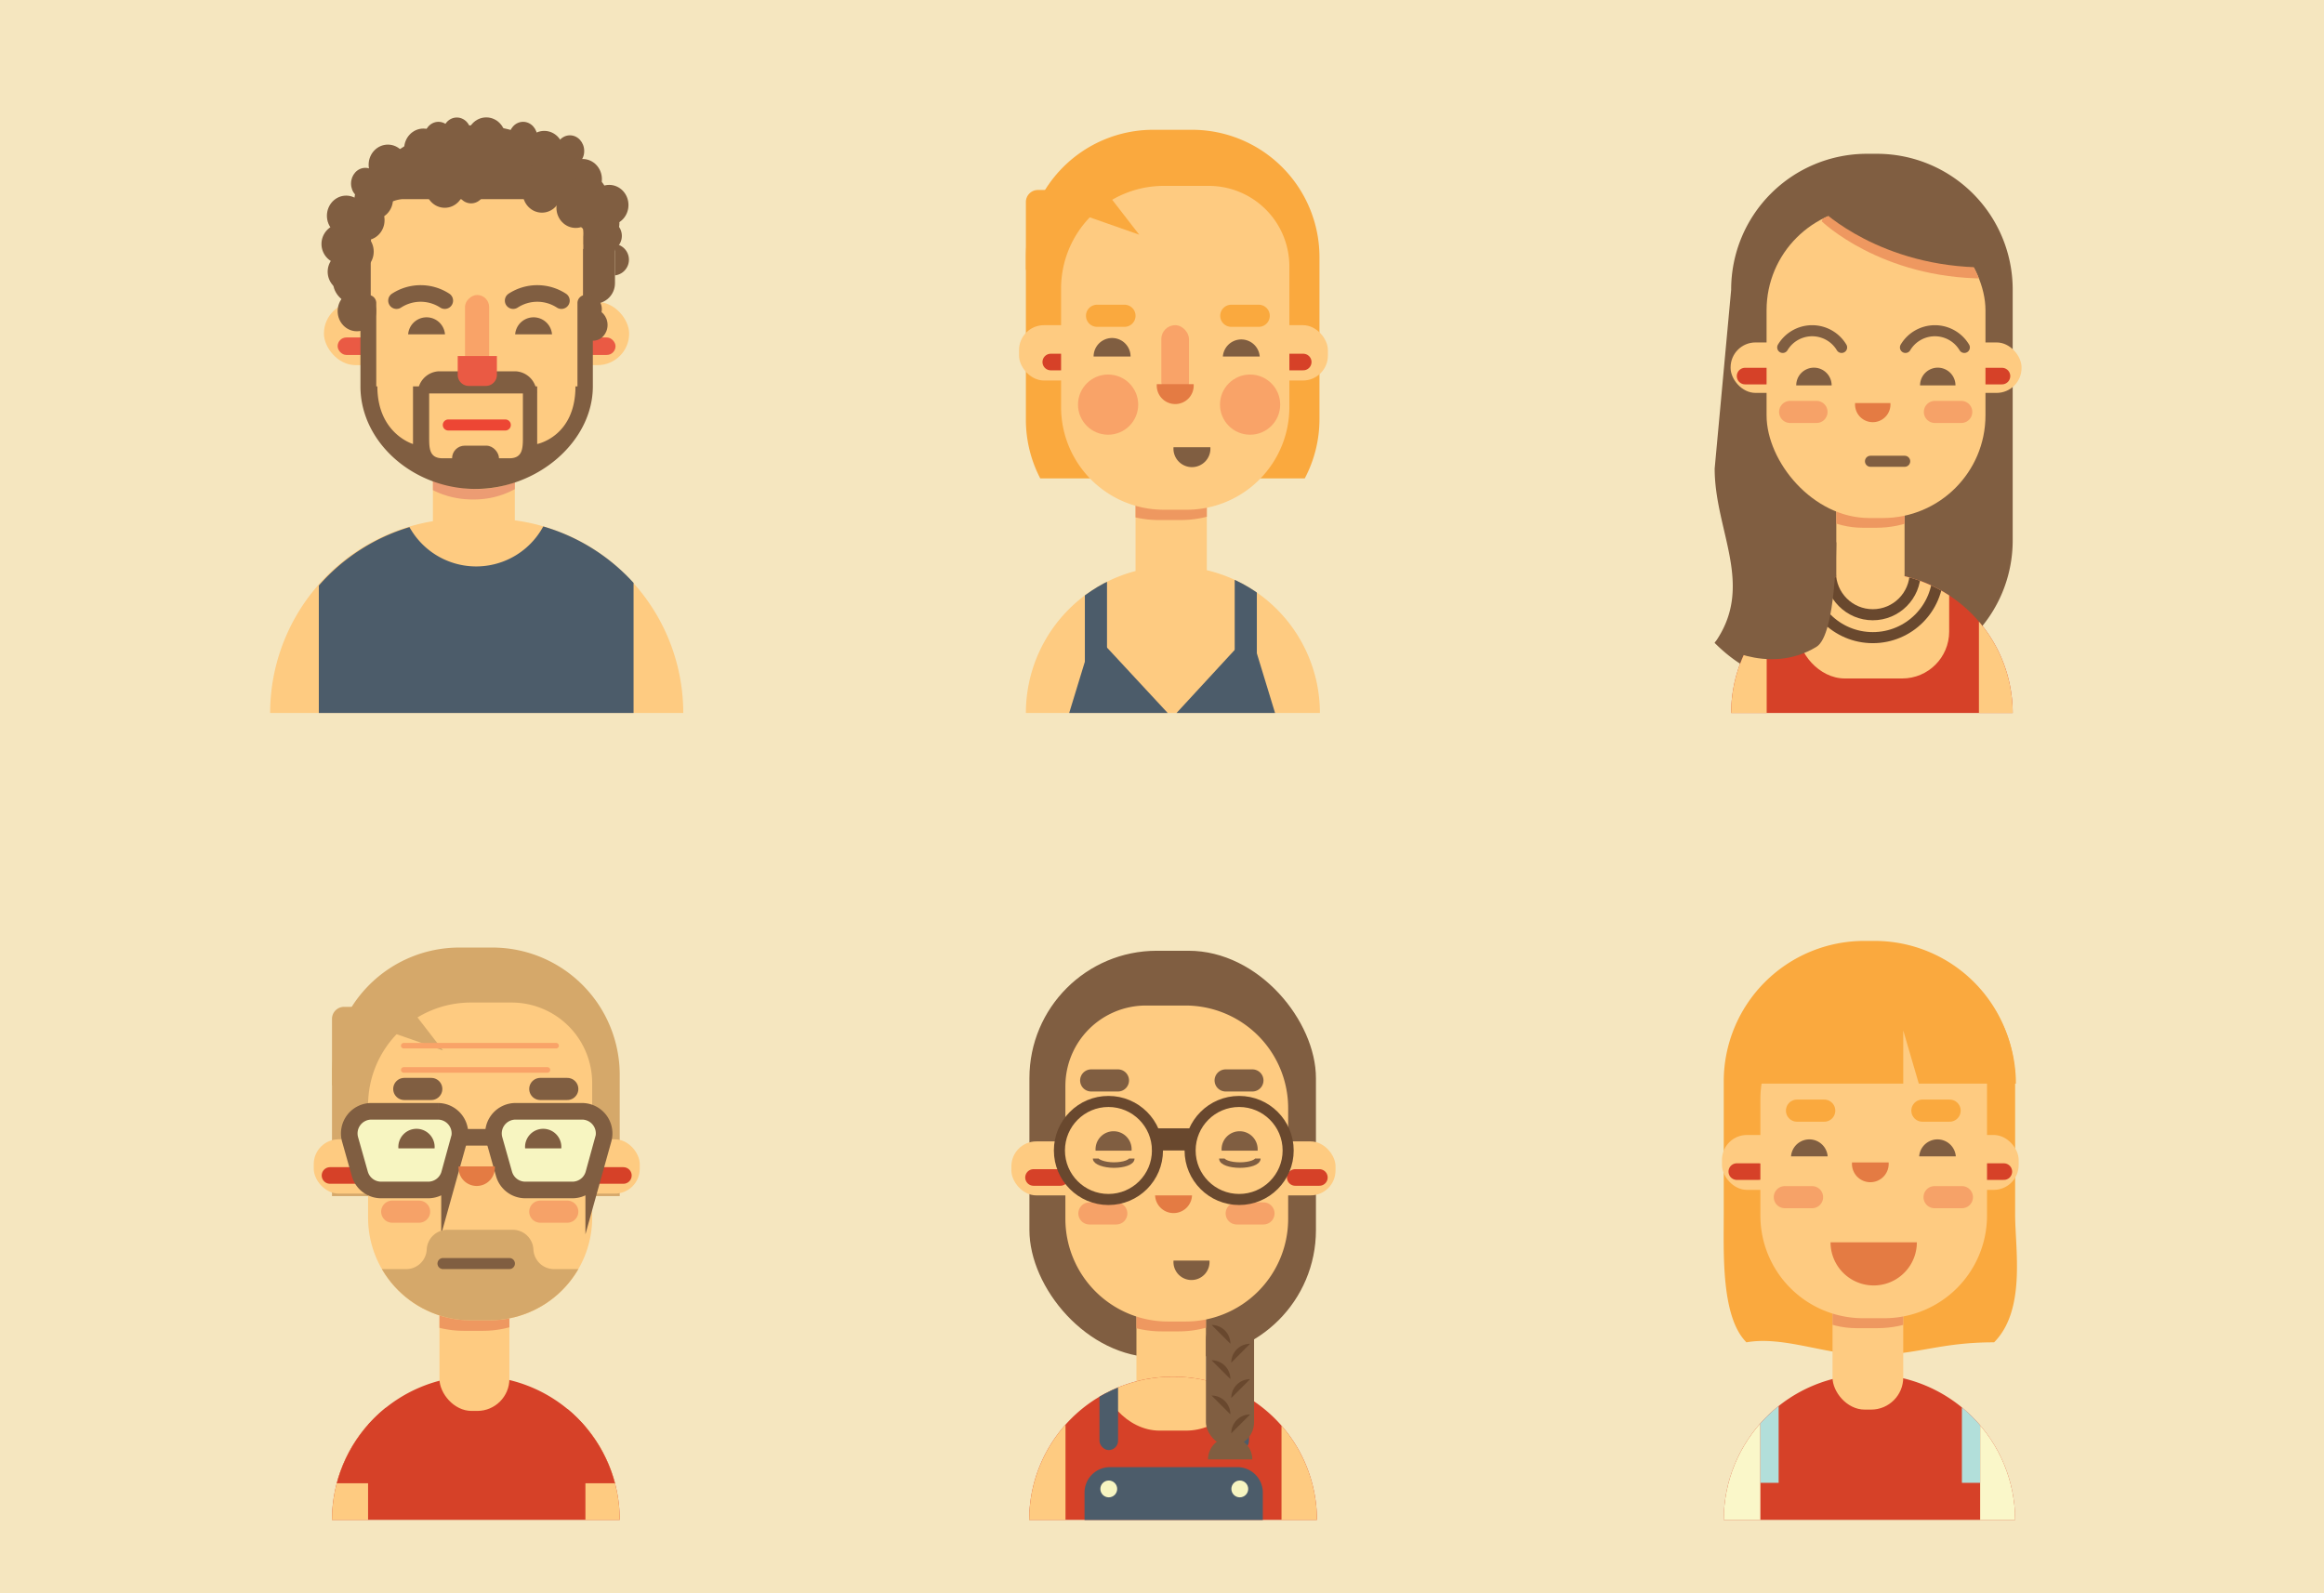 <svg xmlns="http://www.w3.org/2000/svg" xmlns:xlink="http://www.w3.org/1999/xlink" viewBox="0 0 210 144"><defs><style>.a,.ab,.ag,.ap,.h,.i,.l,.n,.q,.v,.x,.y{fill:none;}.b{fill:#f5e6bf;}.c{fill:#fecb81;}.d{fill:#ec9c73;}.e{fill:#805e41;}.f{fill:#ea5a44;}.g{fill:#f9a368;}.af,.ai,.ap,.h,.w,.y{stroke:#805e41;}.ag,.ai,.ap,.h,.i,.l,.q,.w,.x{stroke-linecap:round;}.ap,.h,.i{stroke-linejoin:round;}.af,.h,.l{stroke-width:1.5px;}.i{stroke:#ed4634;}.j{fill:#4c5c6a;}.k{fill:#faa93e;}.l{stroke:#d64128;}.ab,.af,.ag,.ai,.l,.n,.q,.v,.w,.x,.y{stroke-miterlimit:10;}.m{clip-path:url(#a);}.n{stroke:#4c5c6a;}.n,.q,.v,.w,.x{stroke-width:2px;}.o{clip-path:url(#b);}.p{fill:#ee9860;}.q{stroke:#faa93e;}.r{fill:#e47b43;}.s{clip-path:url(#c);}.t{fill:#d64128;}.u{clip-path:url(#d);}.ab,.v{stroke:#69482e;}.af,.ai,.w,.z{fill:#f7f5c1;}.x{stroke:#f6a268;}.ag,.y{stroke-width:0.5px;}.aa{fill:#69482e;}.ac{fill:#d5a86a;}.ad{clip-path:url(#e);}.ae{clip-path:url(#f);}.ag{stroke:#f9a368;}.ah{clip-path:url(#g);}.aj{clip-path:url(#h);}.ak{fill:#faf7c9;}.al{fill:#b2dfda;}.am{clip-path:url(#i);}.an{clip-path:url(#j);}.ao{clip-path:url(#k);}.aq{clip-path:url(#l);}</style><clipPath id="a"><path class="a" d="M92.7,64.44h0A13.26,13.26,0,0,1,106,51.18h0a13.27,13.27,0,0,1,13.27,13.26h0"/></clipPath><clipPath id="b"><rect class="a" x="102.61" y="42.14" width="6.44" height="12.27" rx="2.9"/></clipPath><clipPath id="c"><rect class="a" x="102.69" y="115.6" width="6.28" height="11.97" rx="2.9"/></clipPath><clipPath id="d"><path class="a" d="M93,137.37h0A12.94,12.94,0,0,1,106,124.43h0a12.94,12.94,0,0,1,13,12.94h0"/></clipPath><clipPath id="e"><path class="a" d="M30,137.37h0a13,13,0,0,1,13-13h0a13,13,0,0,1,13,13h0"/></clipPath><clipPath id="f"><rect class="a" x="39.71" y="115.48" width="6.32" height="12.04" rx="2.9"/></clipPath><clipPath id="g"><path class="a" d="M42.54,90.61h3.69a7.28,7.28,0,0,1,7.28,7.28v12.16a9.28,9.28,0,0,1-9.28,9.28H42.54a9.28,9.28,0,0,1-9.28-9.28V99.89A9.28,9.28,0,0,1,42.54,90.61Z"/></clipPath><clipPath id="h"><path class="a" d="M155.76,137.37h0a13.16,13.16,0,0,1,13.16-13.16h0a13.17,13.17,0,0,1,13.17,13.16h0"/></clipPath><clipPath id="i"><rect class="a" x="165.59" y="115.23" width="6.39" height="12.17" rx="2.9"/></clipPath><clipPath id="j"><path class="a" d="M156.43,64.44h0a12.72,12.72,0,0,1,12.72-12.71h0a12.71,12.71,0,0,1,12.72,12.71h0"/></clipPath><clipPath id="k"><rect class="a" x="165.93" y="43.05" width="6.17" height="11.76" rx="2.9"/></clipPath><clipPath id="l"><rect class="a" x="159.63" y="18.76" width="19.78" height="28.06" rx="9.28"/></clipPath></defs><rect class="b" width="210" height="144"/><rect class="c" x="39.12" y="28.79" width="7.4" height="25.3" rx="3.7"/><path class="c" d="M24.41,64.44h0A17.58,17.58,0,0,1,42,46.87h2.18A17.57,17.57,0,0,1,61.74,64.44H24.41Z"/><path class="d" d="M39.12,38.58V44.3a7.87,7.87,0,0,0,3.63.84,7.65,7.65,0,0,0,3.77-.93V38.66a7.76,7.76,0,0,0-3.77-.92A7.87,7.87,0,0,0,39.12,38.58Z"/><rect class="c" x="29.27" y="27.3" width="27.58" height="5.7" rx="2.85"/><rect class="e" x="30.11" y="20.54" width="25.46" height="6.91" rx="1.85"/><rect class="f" x="30.51" y="30.5" width="25.11" height="1.58" rx="0.79"/><rect class="c" x="33.5" y="12.04" width="19.18" height="32.16" rx="9.59"/><rect class="g" x="39.27" y="29.41" width="7.69" height="2.18" rx="1.09" transform="translate(73.61 -12.61) rotate(90)"/><path class="h" d="M40.19,27.17a4,4,0,0,0-4.36,0"/><path class="h" d="M50.73,27.17a4,4,0,0,0-4.36,0"/><line class="i" x1="40.51" y1="38.41" x2="45.66" y2="38.41"/><path class="e" d="M43.07,11.31A12.93,12.93,0,0,0,30.56,22.1h25A12.92,12.92,0,0,0,43.07,11.31Z"/><path class="c" d="M33.52,22.5V21.39A3.13,3.13,0,0,1,36.32,18H49.9a3.13,3.13,0,0,1,2.8,3.38V22.5"/><ellipse class="e" cx="33.77" cy="18.01" rx="1.74" ry="1.82"/><ellipse class="e" cx="48.97" cy="17.4" rx="1.74" ry="1.82"/><ellipse class="e" cx="53.76" cy="19.25" rx="1.74" ry="1.82"/><ellipse class="e" cx="31.28" cy="19.5" rx="1.74" ry="1.82"/><ellipse class="e" cx="33.01" cy="19.9" rx="1.74" ry="1.82"/><ellipse class="e" cx="32.03" cy="22.74" rx="1.74" ry="1.82"/><ellipse class="e" cx="32.25" cy="28.12" rx="1.74" ry="1.82"/><ellipse class="e" cx="40.19" cy="16.96" rx="1.74" ry="1.82"/><path class="e" d="M30.87,23.87a1.82,1.82,0,0,1,0-3.64"/><path class="e" d="M31.43,26.38a1.82,1.82,0,0,1,0-3.64"/><ellipse class="e" cx="35.05" cy="14.89" rx="1.74" ry="1.82"/><ellipse class="e" cx="33.01" cy="16.59" rx="1.29" ry="1.42"/><ellipse class="e" cx="42.57" cy="16.96" rx="1.29" ry="1.42"/><ellipse class="e" cx="39.62" cy="12.43" rx="1.29" ry="1.42"/><ellipse class="e" cx="47.27" cy="12.43" rx="1.29" ry="1.42"/><ellipse class="e" cx="54.39" cy="22.05" rx="1.29" ry="1.42"/><ellipse class="e" cx="54.68" cy="20.19" rx="1.29" ry="1.42"/><ellipse class="e" cx="51.5" cy="13.65" rx="1.29" ry="1.42"/><ellipse class="e" cx="53.61" cy="29.37" rx="1.29" ry="1.42"/><ellipse class="e" cx="41.28" cy="12.04" rx="1.29" ry="1.42"/><ellipse class="e" cx="51.21" cy="15.55" rx="1.29" ry="1.42"/><path class="e" d="M54.93,19.9a1.43,1.43,0,0,1,0,2.84"/><path class="e" d="M55.57,22.05a1.43,1.43,0,0,1,0,2.84"/><path class="e" d="M53.12,26.53a1.43,1.43,0,0,1,0,2.84"/><ellipse class="e" cx="38.26" cy="13.44" rx="1.74" ry="1.82"/><ellipse class="e" cx="43.94" cy="12.43" rx="1.74" ry="1.82"/><ellipse class="e" cx="49.18" cy="13.65" rx="1.74" ry="1.82"/><ellipse class="e" cx="52.65" cy="16.19" rx="1.74" ry="1.82"/><ellipse class="e" cx="53.1" cy="17.68" rx="1.74" ry="1.82"/><ellipse class="e" cx="52.02" cy="18.78" rx="1.74" ry="1.82"/><ellipse class="e" cx="55.05" cy="18.53" rx="1.74" ry="1.82"/><ellipse class="e" cx="50.14" cy="15.58" rx="1.74" ry="1.82"/><path class="e" d="M37.75,35.56h0a2,2,0,0,1,1.87-2h7a2,2,0,0,1,1.87,2h0"/><path class="f" d="M41.32,32.18H44.9a0,0,0,0,1,0,0v1.7a1,1,0,0,1-1,1H42.36a1,1,0,0,1-1-1v-1.7A0,0,0,0,1,41.32,32.18Z"/><rect class="e" x="40.85" y="40.28" width="4.24" height="2.29" rx="1.14"/><path class="e" d="M52.9,26.66a.73.73,0,0,0-.72.75v7.51H52c0,4.55-3.46,5.21-3.46,5.21V34.92H47.17a1.42,1.42,0,0,1,.08.45V39.6c0,1-.07,1.82-1.23,1.82H40c-1.16,0-1.22-.82-1.22-1.82V35.37a1.76,1.76,0,0,1,.07-.45H37.32v5.21s-3.22-.94-3.22-5.21H34V27.41a.73.73,0,0,0-.72-.75h0a.73.73,0,0,0-.71.75v7.51c0,5.07,4.8,9.27,10.4,9.27s10.6-4.28,10.6-9.27V27.41a.73.73,0,0,0-.71-.75Z"/><path class="j" d="M49.09,47.58A6.89,6.89,0,0,1,37,47.64a17.59,17.59,0,0,0-8.19,5.28V64.44H57.25V52.68A17.69,17.69,0,0,0,49.09,47.58Z"/><path class="e" d="M36.88,30.22a1.67,1.67,0,0,1,3.33,0"/><path class="e" d="M46.55,30.22a1.67,1.67,0,0,1,3.33,0"/><path class="k" d="M119.23,37.89V23.24a11.52,11.52,0,0,0-11.52-11.51h-3.5A11.51,11.51,0,0,0,92.7,23.24V37.89A11.48,11.48,0,0,0,94,43.24H117.9A11.49,11.49,0,0,0,119.23,37.89Z"/><rect class="c" x="92.08" y="29.39" width="27.91" height="5" rx="2.25"/><line class="l" x1="94.95" y1="32.72" x2="97.24" y2="32.72"/><line class="l" x1="115.68" y1="32.72" x2="117.76" y2="32.72"/><path class="c" d="M92.7,64.44h0A13.26,13.26,0,0,1,106,51.18h0a13.27,13.27,0,0,1,13.27,13.26h0"/><rect class="c" x="102.61" y="42.14" width="6.44" height="12.27" rx="2.9"/><g class="m"><path class="j" d="M99.54,58l6.29,6.78H96.51l2-6.55A.59.59,0,0,1,99.54,58Z"/><path class="j" d="M112.25,58,106,64.78h9.32l-2-6.55A.58.58,0,0,0,112.25,58Z"/><line class="n" x1="99.03" y1="51.51" x2="99.03" y2="59.82"/><line class="n" x1="112.57" y1="51.18" x2="112.57" y2="59.49"/></g><g class="o"><path class="p" d="M104.69,17.72h4.07A7.28,7.28,0,0,1,116,25V37.7A9.28,9.28,0,0,1,106.76,47h-2.07a9.28,9.28,0,0,1-9.28-9.28V27a9.28,9.28,0,0,1,9.28-9.28Z"/></g><path class="c" d="M105.16,16.8h4.07a7.28,7.28,0,0,1,7.28,7.28V36.79a9.28,9.28,0,0,1-9.28,9.28h-2.07a9.28,9.28,0,0,1-9.28-9.28V26.08a9.28,9.28,0,0,1,9.28-9.28Z"/><path class="k" d="M93.79,17.17H95a0,0,0,0,1,0,0v7.21a0,0,0,0,1,0,0H92.7a0,0,0,0,1,0,0V18.26A1.09,1.09,0,0,1,93.79,17.17Z"/><polygon class="k" points="98.9 15.99 102.94 21.21 97.61 19.34 98.9 15.99"/><line class="q" x1="99.13" y1="28.54" x2="101.61" y2="28.54"/><line class="q" x1="111.26" y1="28.54" x2="113.74" y2="28.54"/><path class="e" d="M98.82,32.22a1.67,1.67,0,0,1,3.34,0"/><path class="e" d="M109.37,40.42a1.67,1.67,0,1,1-3.33,0"/><path class="e" d="M110.5,32.22a1.67,1.67,0,0,1,3.33,0"/><circle class="g" cx="100.13" cy="36.57" r="2.72"/><circle class="g" cx="112.96" cy="36.57" r="2.72"/><rect class="g" x="104.94" y="29.39" width="2.5" height="6.4" rx="1.25"/><path class="r" d="M107.86,34.72a1.67,1.67,0,1,1-3.33,0"/><rect class="e" x="93.02" y="85.93" width="25.89" height="36.76" rx="11.51"/><rect class="c" x="102.69" y="115.6" width="6.28" height="11.97" rx="2.9"/><g class="s"><path class="p" d="M102.95,91.77h5.57a7.28,7.28,0,0,1,7.28,7.28v12a9.28,9.28,0,0,1-9.28,9.28h-1.57a9.28,9.28,0,0,1-9.28-9.28v-12a7.28,7.28,0,0,1,7.28-7.28Z"/></g><path class="c" d="M103.55,90.88h3.57a9.28,9.28,0,0,1,9.28,9.28v10a9.28,9.28,0,0,1-9.28,9.28h-1.57a9.28,9.28,0,0,1-9.28-9.28v-12A7.28,7.28,0,0,1,103.55,90.88Z"/><rect class="g" x="104.79" y="102.51" width="2.5" height="6.4" rx="1.25"/><path class="r" d="M107.71,107.84a1.67,1.67,0,1,1-3.33,0"/><path class="t" d="M93,137.37h0A12.94,12.94,0,0,1,106,124.43h0a12.94,12.94,0,0,1,13,12.94h0"/><g class="u"><rect class="c" x="89.77" y="124.51" width="6.51" height="17.71"/><rect class="c" x="115.8" y="124.32" width="6.51" height="17.71"/><rect class="c" x="99.44" y="111.3" width="13.06" height="18" rx="5.34"/><rect class="j" x="111.18" y="124.43" width="1.68" height="6.63" rx="0.84"/><rect class="j" x="99.35" y="124.43" width="1.68" height="6.63" rx="0.84"/></g><rect class="c" x="91.39" y="103.16" width="29.29" height="4.88" rx="2.25"/><line class="l" x1="117.04" y1="106.42" x2="119.22" y2="106.42"/><line class="v" x1="104.12" y1="102.98" x2="107.96" y2="102.98"/><line class="w" x1="110.75" y1="97.65" x2="113.17" y2="97.65"/><line class="w" x1="98.6" y1="97.65" x2="101.02" y2="97.65"/><line class="x" x1="98.44" y1="109.67" x2="100.87" y2="109.67"/><line class="x" x1="111.75" y1="109.67" x2="114.17" y2="109.67"/><line class="l" x1="93.39" y1="106.42" x2="95.82" y2="106.42"/><path class="e" d="M109.29,113.93a1.63,1.63,0,1,1-3.25,0"/><circle class="a" cx="112.48" cy="103.98" r="4.81"/><circle class="a" cx="99.66" cy="103.98" r="4.81"/><path class="e" d="M99,104a1.63,1.63,0,1,1,3.25,0"/><path class="e" d="M110.39,104a1.63,1.63,0,1,1,3.25,0"/><path class="y" d="M113.66,104.71c0,.33-.72.59-1.62.59s-1.63-.26-1.63-.59"/><path class="y" d="M102.27,104.71c0,.33-.73.59-1.62.59S99,105,99,104.71"/><path class="j" d="M100.27,132.6h11.54a2.3,2.3,0,0,1,2.3,2.3v2.48a0,0,0,0,1,0,0H98a0,0,0,0,1,0,0V134.9A2.3,2.3,0,0,1,100.27,132.6Z"/><circle class="z" cx="100.19" cy="134.57" r="0.76"/><circle class="z" cx="112.03" cy="134.57" r="0.76"/><rect class="e" x="108.97" y="118.91" width="4.35" height="11.81" rx="2.18"/><path class="e" d="M109.16,131.9a2,2,0,1,1,4,0"/><path class="aa" d="M111.26,129.54a1.7,1.7,0,0,1,1.7-1.7"/><path class="aa" d="M111.26,126.35a1.7,1.7,0,0,1,1.7-1.7"/><path class="aa" d="M111.26,123.16a1.71,1.71,0,0,1,1.7-1.71"/><path class="aa" d="M111.18,127.83a1.7,1.7,0,0,0-1.7-1.7"/><path class="aa" d="M111.18,124.64a1.7,1.7,0,0,0-1.7-1.7"/><path class="aa" d="M111.18,121.45a1.7,1.7,0,0,0-1.7-1.7"/><circle class="ab" cx="111.97" cy="103.98" r="4.43"/><circle class="ab" cx="100.16" cy="103.98" r="4.43"/><path class="t" d="M30,137.37h0a13,13,0,0,1,13-13h0a13,13,0,0,1,13,13h0"/><path class="ac" d="M30,108.1V97.15A11.51,11.51,0,0,1,41.5,85.64h3A11.51,11.51,0,0,1,56,97.15V108.1"/><rect class="c" x="39.71" y="115.48" width="6.32" height="12.04" rx="2.9"/><g class="ad"><rect class="c" x="26.71" y="124.43" width="6.55" height="17.81"/><rect class="c" x="52.9" y="124.24" width="6.55" height="17.81"/><rect class="t" x="29.56" y="125.88" width="5.33" height="8.18"/><rect class="t" x="51.26" y="125.88" width="5.33" height="8.18"/></g><g class="ae"><path class="p" d="M39.93,91.51h5.69a7.28,7.28,0,0,1,7.28,7.28V111a9.28,9.28,0,0,1-9.28,9.28H41.93A9.28,9.28,0,0,1,32.65,111V98.79A7.28,7.28,0,0,1,39.93,91.51Z"/></g><rect class="c" x="28.35" y="102.97" width="29.46" height="4.91" rx="2.25"/><line class="l" x1="54.14" y1="106.24" x2="56.33" y2="106.24"/><path class="c" d="M42.54,90.61h3.69a7.28,7.28,0,0,1,7.28,7.28v12.16a9.28,9.28,0,0,1-9.28,9.28H42.54a9.28,9.28,0,0,1-9.28-9.28V99.89A9.28,9.28,0,0,1,42.54,90.61Z"/><path class="ac" d="M31.07,91h1.2a0,0,0,0,1,0,0v7.08a0,0,0,0,1,0,0H30a0,0,0,0,1,0,0v-6A1.09,1.09,0,0,1,31.07,91Z"/><polygon class="ac" points="36.07 89.81 40.03 94.94 34.81 93.11 36.07 89.81"/><line class="af" x1="41.14" y1="102.79" x2="45.01" y2="102.79"/><line class="w" x1="48.82" y1="98.42" x2="51.26" y2="98.42"/><line class="w" x1="36.53" y1="98.42" x2="38.97" y2="98.42"/><line class="x" x1="35.44" y1="109.51" x2="37.87" y2="109.51"/><line class="x" x1="48.82" y1="109.51" x2="51.26" y2="109.51"/><line class="l" x1="29.82" y1="106.24" x2="32.01" y2="106.24"/><path class="af" d="M38.68,107.55H34.44a2,2,0,0,1-1.93-1.47L31.64,103a2,2,0,0,1,1.93-2.56h6A2,2,0,0,1,41.48,103l-.86,3.08A2,2,0,0,1,38.68,107.55Z"/><path class="af" d="M51.71,107.55H47.47a2,2,0,0,1-1.93-1.47L44.67,103a2,2,0,0,1,1.93-2.56h6A2,2,0,0,1,54.51,103l-.86,3.08A2,2,0,0,1,51.71,107.55Z"/><path class="e" d="M36,103.79a1.64,1.64,0,1,1,3.27,0"/><path class="r" d="M44.71,105.42a1.64,1.64,0,1,1-3.27,0"/><path class="e" d="M47.45,103.79a1.64,1.64,0,1,1,3.27,0"/><line class="ag" x1="36.48" y1="94.51" x2="50.25" y2="94.51"/><line class="ag" x1="36.48" y1="96.7" x2="49.47" y2="96.7"/><g class="ah"><path class="ac" d="M48.2,112.93h0a1.87,1.87,0,0,0-1.94-1.78H40.5a1.87,1.87,0,0,0-1.94,1.78h0a1.86,1.86,0,0,1-1.94,1.77h-14a1.87,1.87,0,0,0-1.94,1.78v15.86a1.86,1.86,0,0,0,1.94,1.77H64.1A1.86,1.86,0,0,0,66,132.34V116.48a1.87,1.87,0,0,0-1.94-1.78h-14A1.86,1.86,0,0,1,48.2,112.93Z"/></g><line class="ai" x1="40.03" y1="114.2" x2="46.03" y2="114.2"/><path class="k" d="M169.39,122.44h-.93c-3.51,0-7.32-1.71-10.65-1.12-2.3-2.3-2.05-8.07-2.05-11.58v-12a12.7,12.7,0,0,1,12.7-12.7h.93a12.7,12.7,0,0,1,12.7,12.7v12c0,3.16,1,8.65-1.9,11.58C175.29,121.32,173.25,122.44,169.39,122.44Z"/><rect class="c" x="155.6" y="102.58" width="26.81" height="4.96" rx="2.25"/><line class="l" x1="179.07" y1="105.89" x2="181.07" y2="105.89"/><line class="l" x1="156.94" y1="105.89" x2="158.93" y2="105.89"/><path class="t" d="M155.76,137.37h0a13.16,13.16,0,0,1,13.16-13.16h0a13.17,13.17,0,0,1,13.17,13.16h0"/><rect class="c" x="165.59" y="115.23" width="6.39" height="12.17" rx="2.9"/><g class="aj"><rect class="ak" x="152.45" y="124.29" width="6.62" height="18.01"/><rect class="ak" x="178.93" y="124.1" width="6.62" height="18.01"/><rect class="al" x="159.07" y="125.75" width="1.65" height="8.27"/><rect class="al" x="177.28" y="125.75" width="1.65" height="8.27"/></g><g class="am"><rect class="p" x="158.46" y="91" width="20.47" height="29.04" rx="9.28"/></g><path class="c" d="M168.35,90.09h3.92a7.28,7.28,0,0,1,7.28,7.28v12.49a9.28,9.28,0,0,1-9.28,9.28h-1.92a9.28,9.28,0,0,1-9.28-9.28V99.37a9.28,9.28,0,0,1,9.28-9.28Z"/><line class="q" x1="173.71" y1="100.38" x2="176.17" y2="100.38"/><line class="q" x1="162.38" y1="100.38" x2="164.84" y2="100.38"/><line class="x" x1="161.28" y1="108.2" x2="163.74" y2="108.2"/><line class="x" x1="174.81" y1="108.2" x2="177.28" y2="108.2"/><path class="e" d="M161.84,104.51a1.66,1.66,0,0,1,3.31,0"/><path class="r" d="M170.66,105.06a1.66,1.66,0,1,1-3.31,0"/><path class="r" d="M173.21,112.28a3.9,3.9,0,1,1-7.8,0"/><path class="e" d="M173.42,104.51a1.66,1.66,0,0,1,3.31,0"/><path class="k" d="M155.84,97.94a12.7,12.7,0,0,1,12.7-12.7h.92a12.7,12.7,0,0,1,12.7,12.7"/><polygon class="c" points="171.98 98.09 171.98 93.13 173.43 98.09 171.98 98.09"/><path class="e" d="M169.6,61.11h-.9c-4.23,0-8.55,2.18-13.76-3,3.68-5.18,0-10.1,0-15.76l1.49-16.16A12.27,12.27,0,0,1,168.7,13.9h.9a12.27,12.27,0,0,1,12.27,12.27V48.84A12.26,12.26,0,0,1,169.6,61.11Z"/><rect class="c" x="156.38" y="30.95" width="26.29" height="4.56" rx="2.25"/><line class="l" x1="157.69" y1="33.99" x2="159.65" y2="33.99"/><line class="l" x1="178.94" y1="33.99" x2="180.9" y2="33.99"/><path class="t" d="M156.43,64.44h0a12.72,12.72,0,0,1,12.72-12.71h0a12.71,12.71,0,0,1,12.72,12.71h0"/><rect class="c" x="165.93" y="43.05" width="6.17" height="11.76" rx="2.9"/><g class="an"><rect class="c" x="153.24" y="51.8" width="6.4" height="17.4"/><rect class="c" x="178.82" y="51.62" width="6.4" height="17.4"/><rect class="c" x="162.46" y="47.65" width="13.67" height="13.67" rx="4.24"/><circle class="ab" cx="169.23" cy="51.73" r="5.9"/><circle class="ab" cx="169.23" cy="51.73" r="3.83"/></g><g class="ao"><rect class="p" x="159.04" y="19.64" width="19.78" height="28.06" rx="9.28"/></g><rect class="c" x="159.63" y="18.76" width="19.78" height="28.06" rx="9.28"/><line class="x" x1="161.76" y1="37.23" x2="164.14" y2="37.23"/><line class="x" x1="174.84" y1="37.23" x2="177.22" y2="37.23"/><path class="e" d="M162.31,34.83a1.6,1.6,0,1,1,3.2,0"/><path class="r" d="M170.82,36.43a1.6,1.6,0,1,1-3.19,0"/><path class="e" d="M173.5,34.83a1.6,1.6,0,1,1,3.2,0"/><path class="ap" d="M166.41,31.4a3.1,3.1,0,0,0-5.32,0"/><path class="ap" d="M177.5,31.4a3.1,3.1,0,0,0-5.32,0"/><line class="ai" x1="169.02" y1="41.69" x2="172.11" y2="41.69"/><path class="e" d="M165.93,49s0,8.36-1.79,9.46c-4.51,2.73-9.2-.39-9.2-.39"/><g class="aq"><path class="p" d="M164.61,20s5.32,5.17,14.8,5.17L176,18.51,165.93,17Z"/></g><path class="e" d="M164.61,19s5.32,5.17,14.8,5.17L176,17.51Z"/></svg>